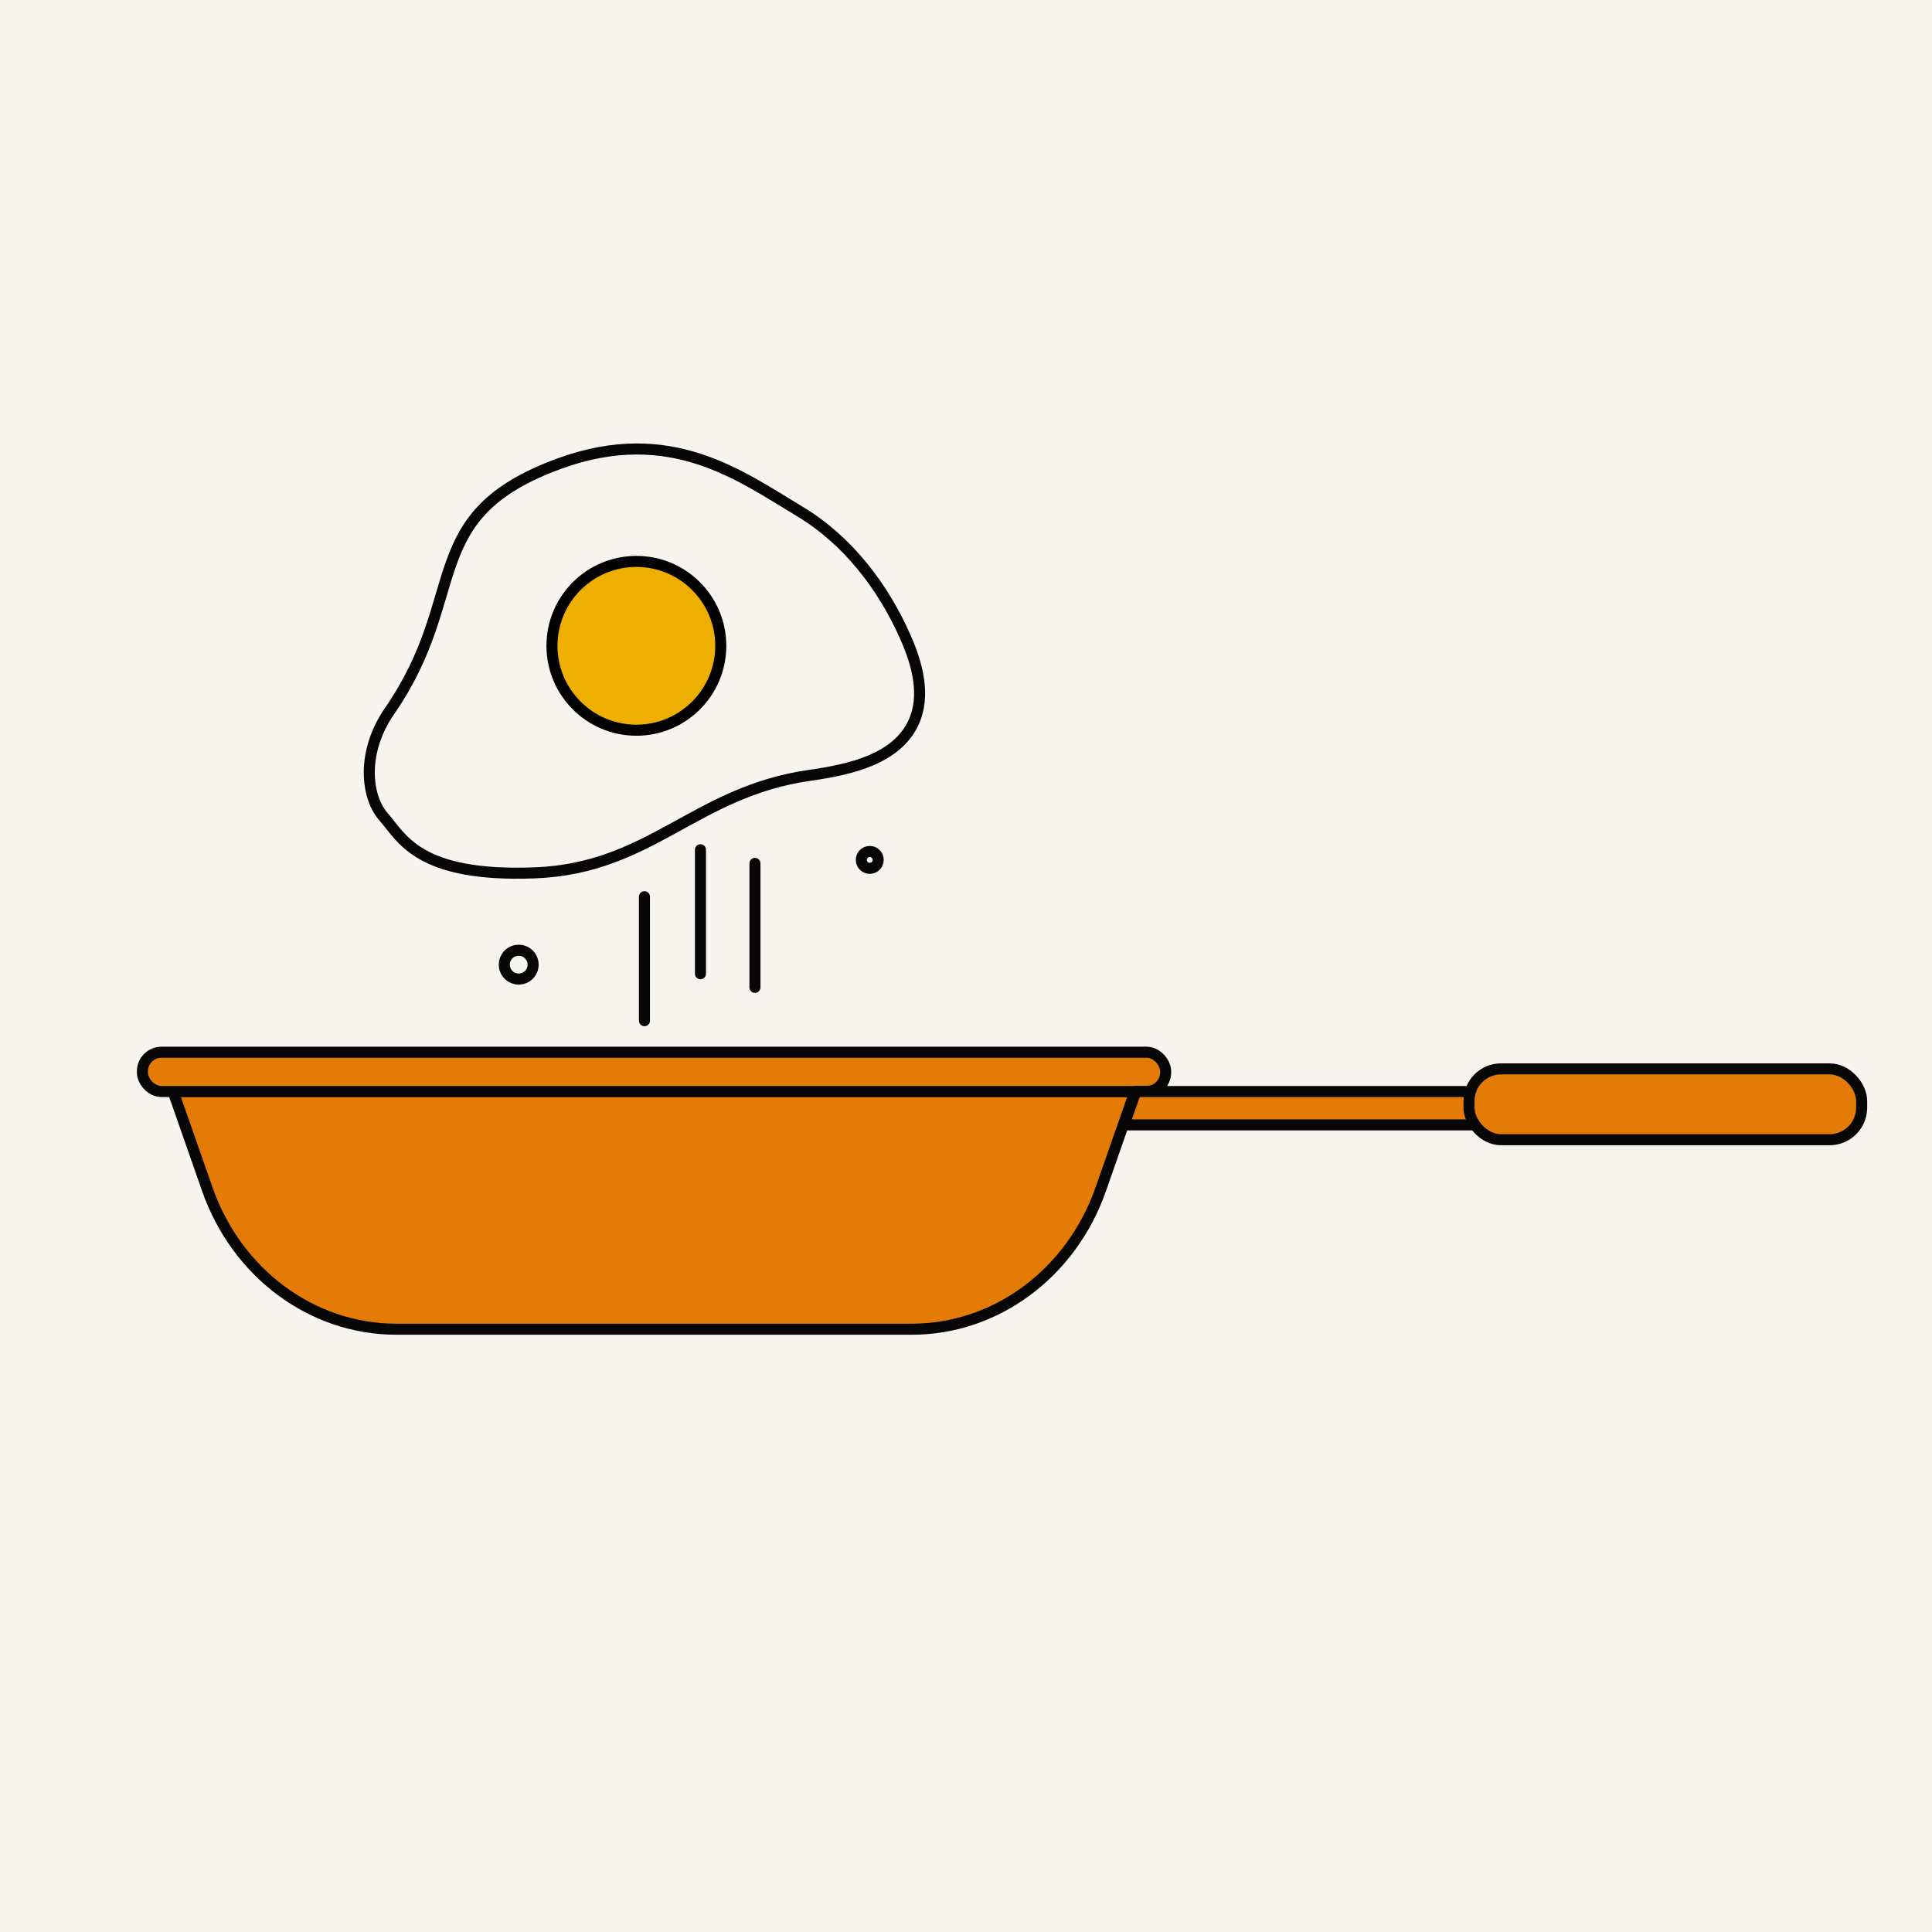 <svg xmlns="http://www.w3.org/2000/svg" viewBox="0 0 700 700"><defs><style>.cls-1,.cls-3{fill:#f7f3ef;}.cls-2{fill:#e57b07;}.cls-2,.cls-3{stroke:#070707;}.cls-2,.cls-3,.cls-4{stroke-linecap:round;stroke-linejoin:round;stroke-width:4px;}.cls-4{fill:#efaf00;stroke:#000;}</style></defs><g id="Layer_2" data-name="Layer 2"><rect class="cls-1" x="-2946.5" y="-1552.83" width="7197.02" height="2279.9"/></g><g id="Chars"><path class="cls-2" d="M330.34,481.6H143.59c-30.51,0-57.81-20.22-68.49-50.74L62.72,395.47h348.5l-12.39,35.39C388.15,461.38,360.85,481.6,330.34,481.6Z"/><rect class="cls-2" x="51.59" y="381.24" width="370.75" height="14.24" rx="6.93"/><polygon class="cls-2" points="534.39 407.57 407.25 407.57 411.54 395.47 534.39 395.47 534.39 407.57"/><rect class="cls-2" x="532.25" y="387.28" width="142.26" height="25.66" rx="11.6"/><path class="cls-3" d="M202.87,167.9c-51.87,18.83-32.52,47.49-61.69,89.67-10.43,15.08-8.51,31.26-2.2,38.39,6.65,7.52,12.34,21.94,54.84,20.29,42.09-1.62,57.87-29.39,99.56-35.33,14.61-2.08,31.57-5.84,37.67-19.27,4.37-9.61,1.36-20.91-2.89-30.57-8.15-18.55-21.08-35.41-38.46-45.82C268.29,172.44,242.91,153.37,202.87,167.9Z"/><circle class="cls-4" cx="230.57" cy="233.99" r="30.58"/><line class="cls-3" x1="233.5" y1="324.89" x2="233.5" y2="369.81"/><line class="cls-3" x1="253.79" y1="307.88" x2="253.79" y2="352.81"/><line class="cls-3" x1="273.53" y1="312.82" x2="273.53" y2="357.74"/><circle class="cls-3" cx="315.13" cy="311.56" r="3.06"/><circle class="cls-3" cx="187.94" cy="349.51" r="5.22"/></g></svg>